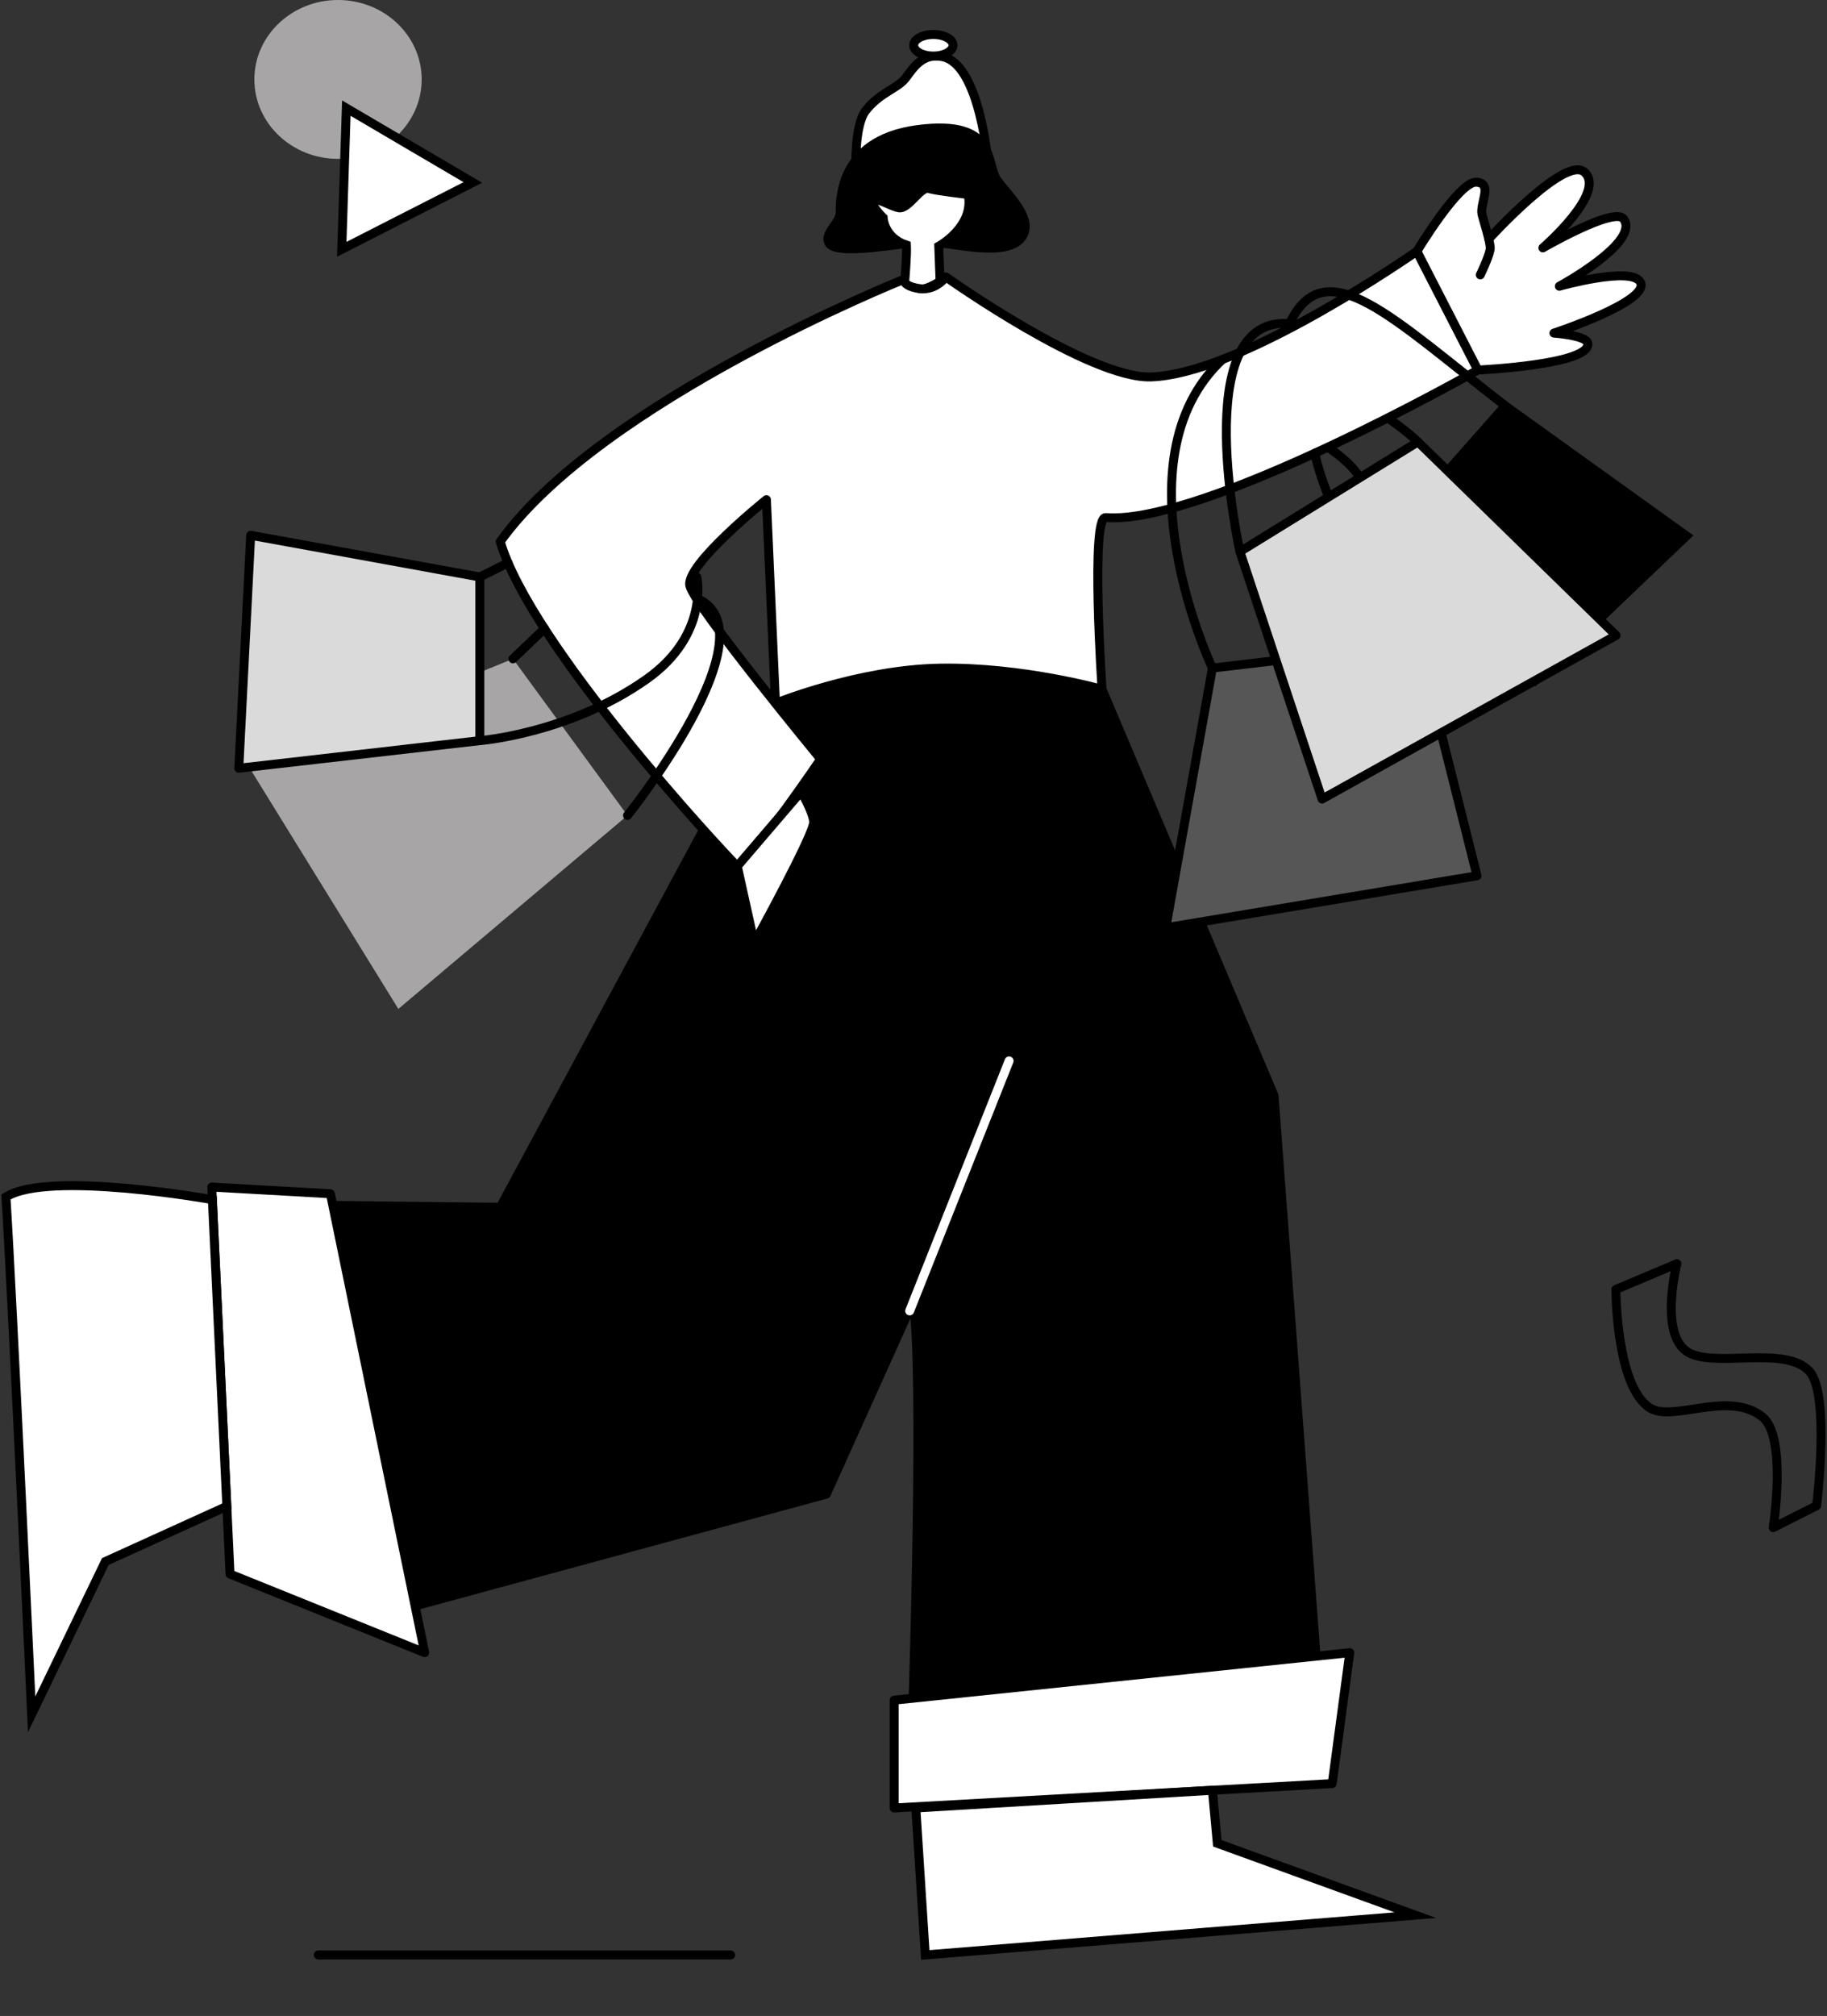 <svg width="613" height="676" viewBox="0 0 613 676" fill="none" xmlns="http://www.w3.org/2000/svg">
<rect x="0" y="0" width="613" height="676" fill="#333333" stroke="none"/>
<path d="M369.756 231.144L427.472 367.376L441.57 555.363L306.369 569.447C306.369 569.447 309.998 459.058 306.369 436.46L277.257 501.025L139.442 538.473L111.664 404.187L167.847 404.824L258.514 236.499C258.514 236.499 288.379 224.033 319.787 224.033C347.175 224.033 369.756 231.144 369.756 231.144Z" fill="black" stroke="black" stroke-width="3" stroke-miterlimit="10" stroke-linecap="round" stroke-linejoin="round"/>
<path d="M305.217 439.576L338.575 355.754" stroke="white" stroke-width="3" stroke-miterlimit="10" stroke-linecap="round" stroke-linejoin="round"/>
<path d="M300.018 570.107L452.883 554.181L446.986 598.085L300.018 606.263V570.107Z" fill="white" stroke="black" stroke-width="3" stroke-miterlimit="10" stroke-linecap="round" stroke-linejoin="round"/>
<path d="M406.806 600.324L408.43 618.101L474.883 642.205L310.451 655.549L307.276 606.264L406.806 600.324Z" fill="white" stroke="black" stroke-width="3" stroke-miterlimit="10"/>
<path d="M71.057 398.047L110.865 400.302L142.5 554.182L77.181 527.822L71.057 398.047Z" fill="white" stroke="black" stroke-width="3" stroke-miterlimit="10" stroke-linecap="round" stroke-linejoin="round"/>
<path d="M71.256 402.267C71.256 402.267 16.062 392.341 2 401.38C4.268 437.536 10.618 574.844 10.618 574.844L35.34 523.623L76.11 505.106L71.256 402.267Z" fill="white" stroke="black" stroke-width="3" stroke-miterlimit="10"/>
<path d="M495.858 124.076L475.391 84.261C464.849 91.526 414.154 125.419 386.258 126.391C365.519 127.115 317.364 92.869 317.364 92.869C317.364 92.869 314.506 96.89 309.653 96.847C306.469 96.821 302.622 93.945 302.622 93.945C302.622 93.945 201.695 134.458 167.847 181.59C177.826 216.025 241.93 285.135 247.373 290.464C252.989 287.554 275.351 254.549 275.351 254.549C275.351 254.549 233.166 203.379 231.47 196.44C229.773 189.502 257.153 167.55 257.153 167.55L260.192 235.842C260.192 235.842 287.943 224.53 315.332 224.048C342.884 223.566 369.765 231.15 369.765 231.15C369.765 231.15 365.836 173.145 370.989 173.558C404.102 176.175 495.858 124.076 495.858 124.076Z" fill="white" stroke="black" stroke-width="3" stroke-miterlimit="10" stroke-linecap="round" stroke-linejoin="round"/>
<path d="M499.468 80.18C499.468 80.18 525.106 51.978 531.584 57.694C539.25 64.461 517.667 83.124 517.667 83.124C517.667 83.124 541.672 69.247 544.738 73.388C550.526 81.188 523.192 95.986 523.192 95.986C523.192 95.986 547.605 89.099 550.408 94.669C553.647 101.091 521.378 111.697 521.378 111.697C521.378 111.697 532.21 112.463 532.718 115.037C534.16 122.354 495.867 124.076 495.867 124.076L475.4 84.261C475.4 84.261 489.516 60.776 495.304 61.095C501.092 61.413 496.384 68.223 497.264 71.993C497.6 73.422 500.321 81.773 499.986 83.615C499.478 86.439 496.665 92.172 496.665 92.172" fill="white"/>
<path d="M499.468 80.18C499.468 80.18 525.106 51.978 531.584 57.694C539.25 64.461 517.667 83.124 517.667 83.124C517.667 83.124 541.672 69.247 544.738 73.388C550.526 81.188 523.192 95.986 523.192 95.986C523.192 95.986 547.605 89.099 550.408 94.669C553.647 101.091 521.378 111.697 521.378 111.697C521.378 111.697 532.21 112.463 532.718 115.037C534.16 122.354 495.867 124.076 495.867 124.076L475.4 84.261C475.4 84.261 489.516 60.776 495.304 61.095C501.092 61.413 496.384 68.223 497.264 71.993C497.6 73.422 500.321 81.773 499.986 83.615C499.478 86.439 496.665 92.172 496.665 92.172" stroke="black" stroke-width="3" stroke-miterlimit="10" stroke-linecap="round" stroke-linejoin="round"/>
<path d="M268.801 265.448C268.801 265.448 272.575 271.827 273.029 275.486C273.483 279.145 253.07 316.162 253.07 316.162L247.373 290.474L268.801 265.448Z" fill="white" stroke="black" stroke-width="3" stroke-miterlimit="10"/>
<path d="M287.172 56.853C287.172 56.853 286.583 41.969 290.493 37.044C295.428 30.829 301.27 29.71 303.992 26C306.714 22.289 309.798 17.649 316.348 19.044C328.94 21.73 331.571 55.389 331.571 55.389C331.571 55.389 329.974 57.008 311.077 57.946C291.599 58.919 287.172 56.853 287.172 56.853Z" fill="white" stroke="black" stroke-width="3" stroke-miterlimit="10" stroke-linecap="round" stroke-linejoin="round"/>
<path d="M313.155 18.792C316.798 18.792 319.75 17.173 319.75 15.176C319.75 13.179 316.798 11.56 313.155 11.56C309.512 11.56 306.56 13.179 306.56 15.176C306.56 17.173 309.512 18.792 313.155 18.792Z" fill="white" stroke="black" stroke-width="3" stroke-miterlimit="10" stroke-linecap="round" stroke-linejoin="round"/>
<path d="M312.093 82.642C319.714 82.874 337.622 88.134 343.637 80.929C349.643 73.715 339.446 64.684 335.817 59.623C332.188 54.561 335.926 38.213 307.585 41.975C279.234 45.737 280.486 68.309 280.395 71.296C280.314 74.283 274.354 77.985 276.912 82.349C280.287 88.134 303.03 82.367 312.093 82.642Z" fill="black"/>
<path d="M303.539 94.609C303.539 94.609 304.137 96.296 309.118 96.856C311.304 97.097 315.414 94.308 315.414 94.308L314.978 82.565C314.978 82.565 327.053 75.945 324.849 65.21C324.849 65.21 314.389 64.039 311.622 63.23C308.855 62.421 304.772 70.315 301.543 69.669C298.313 69.024 294.176 65.959 293.033 67.354C291.89 68.748 296.317 73.001 296.317 73.001C296.317 73.001 296.544 79.673 304.137 82.204C304.328 85.501 303.539 94.609 303.539 94.609Z" fill="white" stroke="black" stroke-width="3" stroke-miterlimit="10"/>
<path d="M406.788 224.015L391.139 311.1L495.576 293.667L476.035 215.862L406.788 224.015Z" fill="#565656" stroke="black" stroke-width="3" stroke-miterlimit="10" stroke-linecap="round" stroke-linejoin="round"/>
<path d="M406.788 224.014C406.788 224.014 373.775 154.465 410.181 120.529" stroke="black" stroke-width="3" stroke-miterlimit="10" stroke-linecap="round" stroke-linejoin="round"/>
<path d="M445.771 150.152C445.771 150.152 453.446 155.068 456.222 160.216" stroke="black" stroke-width="3" stroke-miterlimit="10" stroke-linecap="round" stroke-linejoin="round"/>
<path d="M505.048 136.077L459.687 187.359L515.018 228.207L565.831 179.706L505.048 136.077Z" fill="black" stroke="black" stroke-width="3" stroke-miterlimit="10"/>
<path d="M445.771 166.647C445.771 166.647 441.316 155.266 441.316 151.892" stroke="black" stroke-width="3" stroke-miterlimit="10" stroke-linecap="round" stroke-linejoin="round"/>
<path d="M432.698 108.452C444.719 83.289 467.399 107.015 505.048 136.069" stroke="black" stroke-width="3" stroke-miterlimit="10" stroke-linecap="round" stroke-linejoin="round"/>
<path d="M416.023 184.983L443.584 267.944L542.244 213.064L475.754 148.181L416.023 184.983Z" fill="#DADADA" stroke="black" stroke-width="3" stroke-miterlimit="10" stroke-linecap="round" stroke-linejoin="round"/>
<path d="M431.673 108.469C398.678 107.049 416.024 184.975 416.024 184.975" stroke="black" stroke-width="3" stroke-miterlimit="10" stroke-linecap="round" stroke-linejoin="round"/>
<path d="M465.992 140.363C465.992 140.363 472.787 145.184 475.745 148.18" stroke="black" stroke-width="3" stroke-miterlimit="10" stroke-linecap="round" stroke-linejoin="round"/>
<path d="M83.44 257.028L172.102 220.924L210.54 273.437L133.654 338.32L83.44 257.028Z" fill="#A7A5A5"/>
<path d="M172.102 220.924L182.689 210.809" stroke="black" stroke-width="3" stroke-miterlimit="10" stroke-linecap="round" stroke-linejoin="round"/>
<path d="M233.62 200.573C260.201 211.446 210.55 273.428 210.55 273.428" stroke="black" stroke-width="3" stroke-miterlimit="10" stroke-linecap="round" stroke-linejoin="round"/>
<path d="M160.989 193.478L170.469 188.752" stroke="black" stroke-width="3" stroke-miterlimit="10" stroke-linecap="round" stroke-linejoin="round"/>
<path d="M233.792 193.48C233.792 193.48 238.192 212.712 217.009 227.7C191.153 245.993 160.989 248.361 160.989 248.361" stroke="black" stroke-width="3" stroke-miterlimit="10" stroke-linecap="round" stroke-linejoin="round"/>
<path d="M160.989 193.479L84.112 179.49L80.12 257.614L160.989 248.36V193.479Z" fill="#DADADA" stroke="black" stroke-width="3" stroke-miterlimit="10" stroke-linecap="round" stroke-linejoin="round"/>
<path d="M106.783 655.548H245.132" stroke="black" stroke-width="3" stroke-miterlimit="10" stroke-linecap="round" stroke-linejoin="round"/>
<path d="M113.415 53.27C128.917 53.27 141.484 41.345 141.484 26.635C141.484 11.925 128.917 0 113.415 0C97.913 0 85.346 11.925 85.346 26.635C85.346 41.345 97.913 53.27 113.415 53.27Z" fill="#A7A5A5"/>
<path d="M158.648 61.183L136.657 72.391L114.667 83.6L115.429 59.926L116.2 36.252L137.419 48.717L158.648 61.183Z" fill="white" stroke="black" stroke-width="3" stroke-miterlimit="10"/>
<path d="M542.171 432.379L562.646 423.744C562.646 423.744 556.731 446.626 565.831 453.1C574.349 459.16 599.27 450.724 607.236 460.004C614.067 467.967 609.513 504.907 609.513 504.907L594.952 512.25C594.952 512.25 599.715 481.818 591.314 475.121C579.938 466.056 561.304 477.032 553.556 472.099C542.171 464.868 542.171 432.379 542.171 432.379Z" stroke="black" stroke-width="3" stroke-miterlimit="10" stroke-linecap="round" stroke-linejoin="round"/>
</svg>
